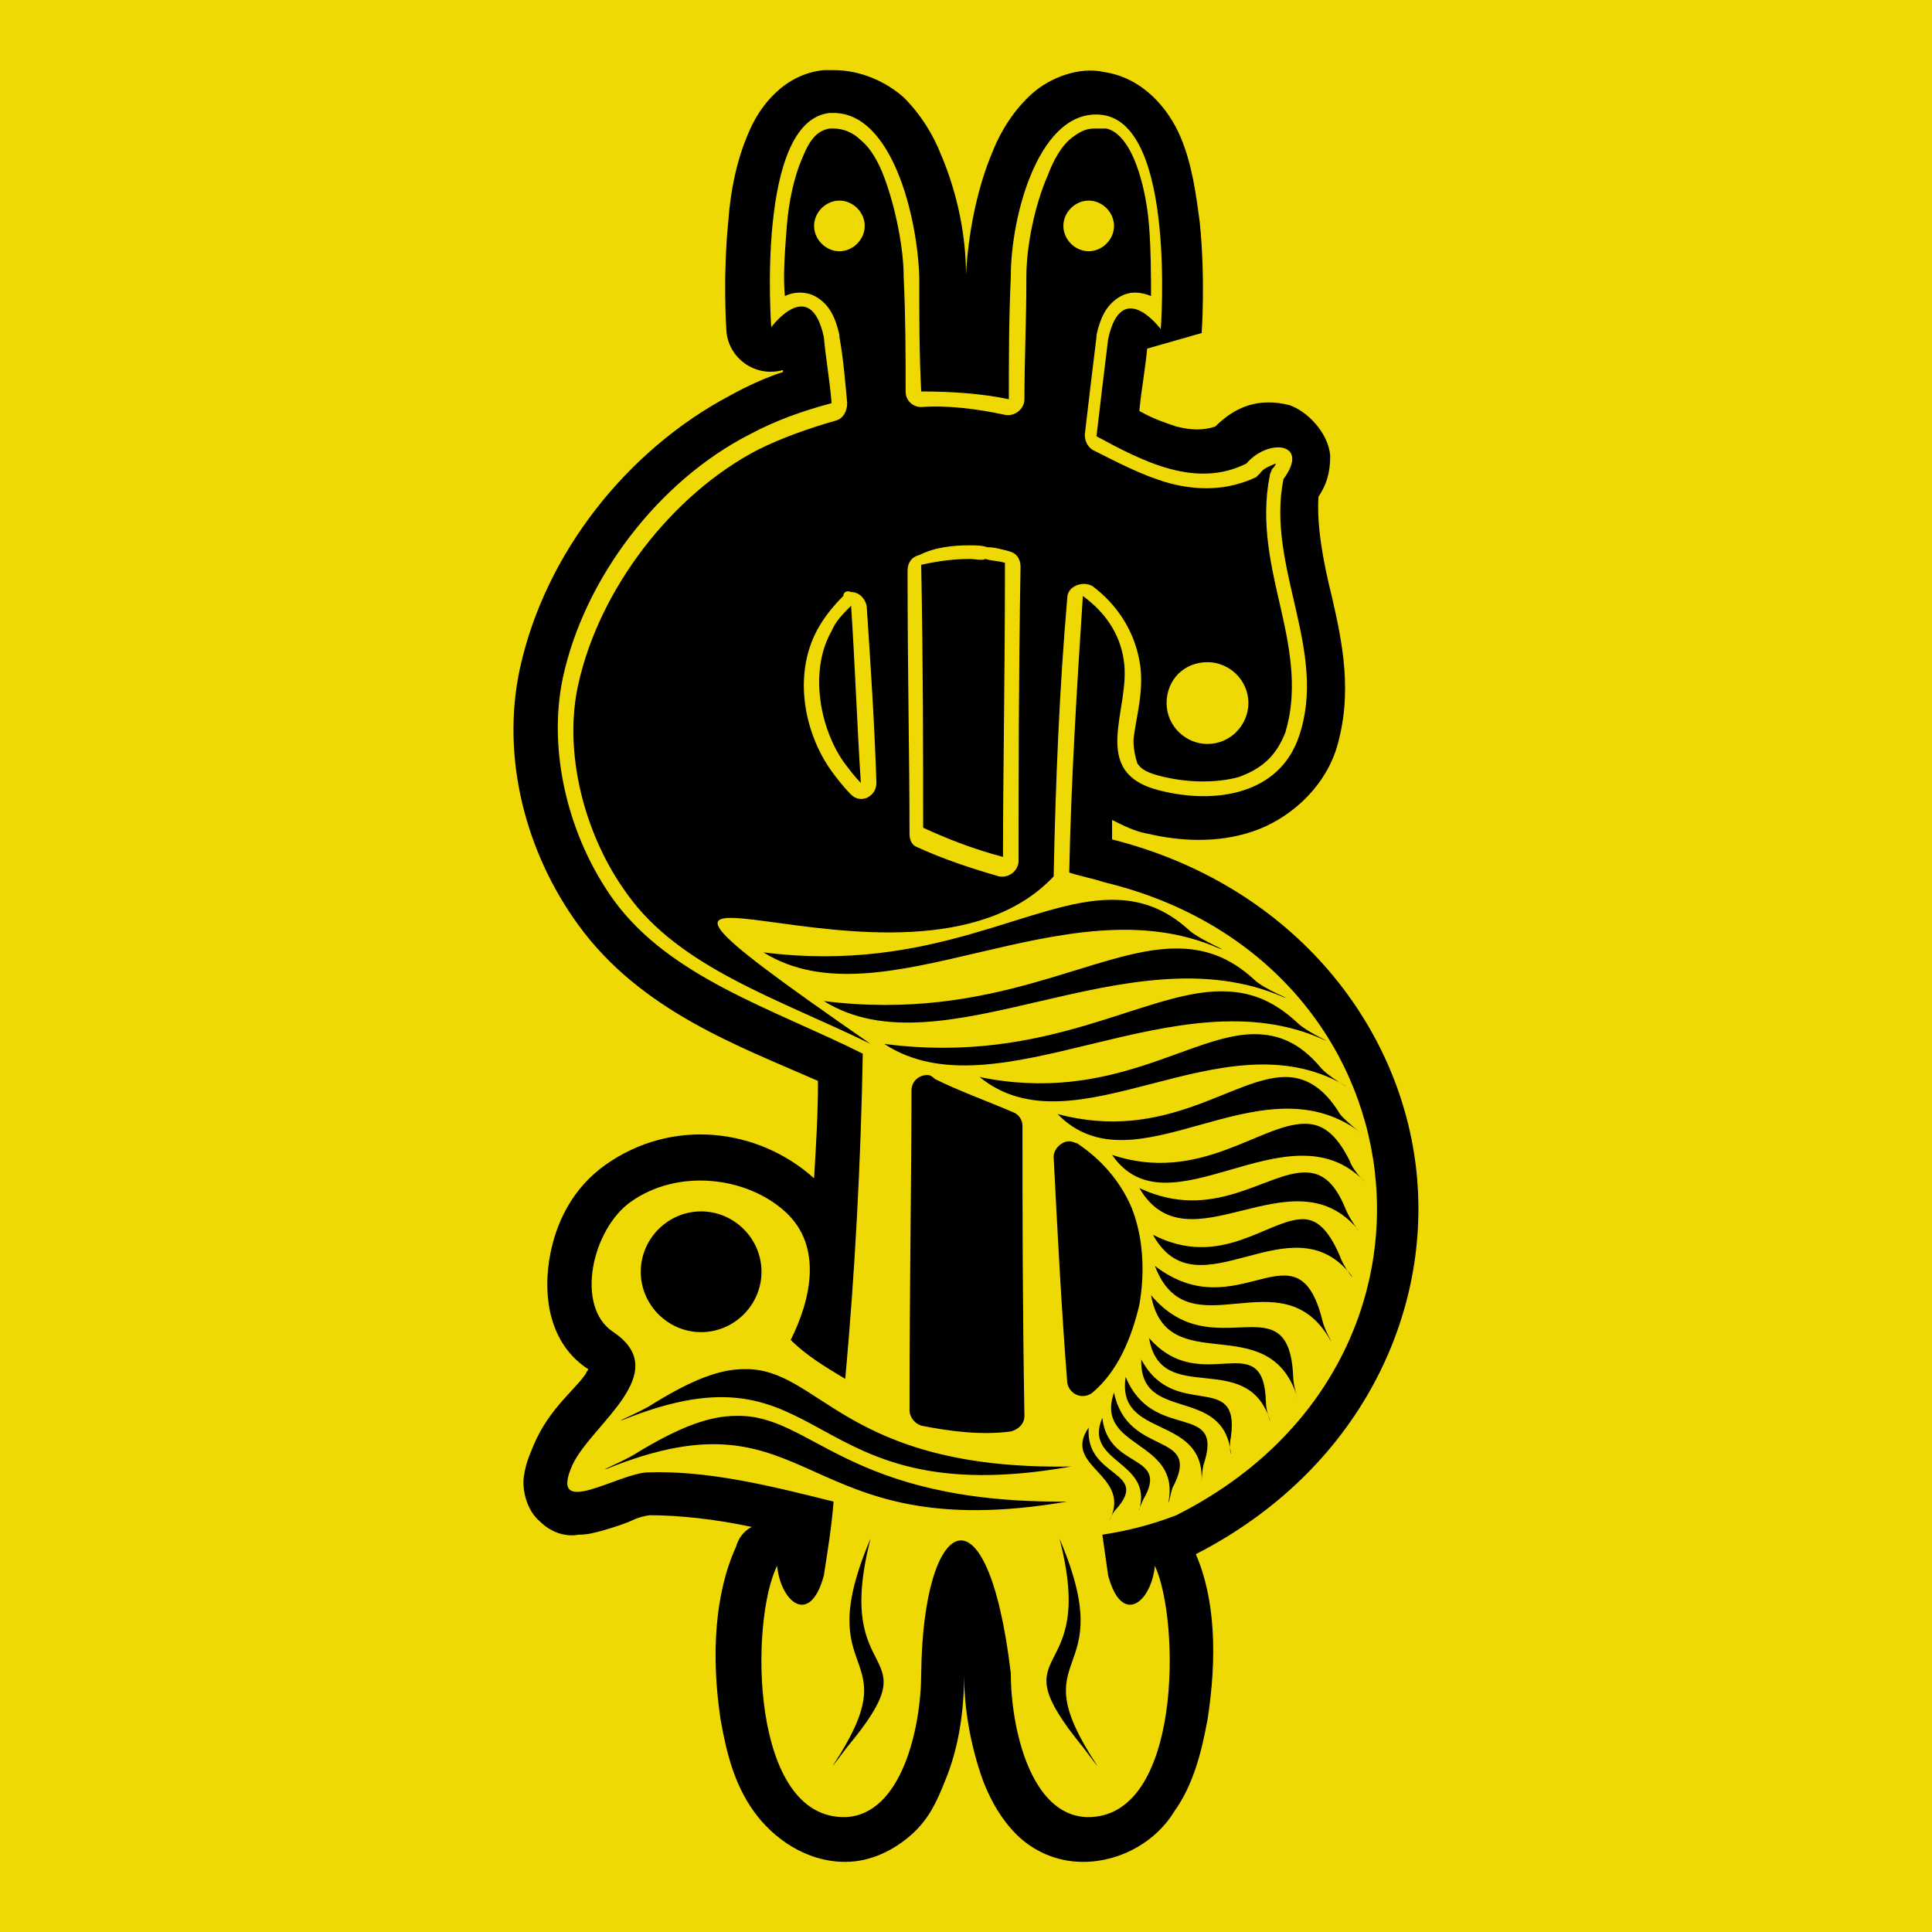 <?xml version="1.0" encoding="utf-8"?>
<!-- Generator: Adobe Illustrator 22.0.1, SVG Export Plug-In . SVG Version: 6.00 Build 0)  -->
<svg version="1.1" id="Laag_1" xmlns="http://www.w3.org/2000/svg" xmlns:xlink="http://www.w3.org/1999/xlink" x="0px" y="0px"
	 viewBox="0 0 99.2 99.2" style="enable-background:new 0 0 99.2 99.2;" xml:space="preserve">
<style type="text/css">
	.st0{fill:#EFD905;}
</style>
<rect x="-29.1" y="-7.3" class="st0" width="161.5" height="119.3"/>
<g transform="translate(-5.615 -725.59)">
</g>
<path d="M42.8,3.6c-0.2,0-0.4,0-0.5,0c-2,0.2-3.3,1.8-3.9,3.3c-0.6,1.4-0.9,3-1,4.4c-0.3,3-0.1,5.7-0.1,5.7c0.1,1.4,1.5,2.4,2.9,2
	c0,0,0,0.1,0,0.1c-0.9,0.3-1.8,0.7-2.7,1.2c-5.3,2.8-9.5,8.1-10.8,14c-1,4.6,0.3,9.5,3,13.2c3.2,4.4,8.2,6.2,12.3,8
	c0,1.7-0.1,3.3-0.2,5c0,0,0,0,0,0c0,0,0,0,0,0c-2.9-2.6-7.3-3.1-10.7-0.7c-1.7,1.2-2.6,3-2.9,4.9c-0.3,1.9,0,4.3,2,5.6c0,0,0,0,0,0
	c0,0.1-0.1,0.1-0.1,0.2c-0.5,0.8-1.9,1.8-2.7,3.7c-0.2,0.5-0.4,0.9-0.5,1.6c-0.1,0.6,0.1,1.7,0.8,2.3c0.7,0.7,1.5,0.8,2,0.7
	c0.5,0,0.8-0.1,1.2-0.2c0.7-0.2,1.3-0.4,1.7-0.6c0.5-0.2,0.9-0.2,0.7-0.2c1.6,0,3.4,0.2,5.3,0.6c-0.4,0.2-0.7,0.6-0.8,1
	c-1.1,2.4-1.3,5.6-0.8,8.9c0.3,1.7,0.7,3.3,1.7,4.7c1,1.4,2.7,2.6,4.7,2.6c1.3,0,2.5-0.6,3.4-1.4s1.3-1.7,1.7-2.7
	c0.8-1.9,1-3.9,1-5.5c0-0.5,0-0.9,0-1.5c0,0.5,0,0.9,0,1.5c0,1.6,0.3,3.6,1,5.5c0.4,1,0.9,1.9,1.7,2.7c0.8,0.8,2,1.4,3.4,1.4
	c2,0,3.8-1.1,4.7-2.6c1-1.4,1.4-3.1,1.7-4.7c0.5-3.2,0.4-6.2-0.6-8.5c8.4-4.3,12.2-12.4,11.3-19.9c-0.9-7.5-6.5-14.5-15.6-16.8
	c0,0,0,0,0,0c0-0.3,0-0.7,0-1c0.6,0.3,1.2,0.6,1.8,0.7c1.7,0.4,3.6,0.5,5.4-0.1c1.8-0.6,3.6-2.1,4.3-4.2c0.9-2.9,0.3-5.6-0.2-7.8
	c-0.5-2-0.8-3.8-0.7-5.2c0.4-0.6,0.6-1.2,0.6-2.1c-0.1-1.2-1.2-2.3-2.1-2.6c-1.6-0.4-2.8,0.1-3.8,1.1c-0.6,0.2-1.2,0.2-2,0
	c-0.6-0.2-1.2-0.4-1.9-0.8c0.1-1.1,0.3-2.1,0.4-3.2l2.8-0.8c0,0,0.2-2.8-0.1-5.7c-0.2-1.5-0.4-3-1-4.4s-1.9-3-3.9-3.3
	C55.4,3.4,53.9,4,53,4.8c-0.9,0.8-1.6,1.9-2,2.9c-0.9,2.1-1.3,4.5-1.4,6.4c0,1.4,0,2.5,0,3.7c0,0,0,0,0,0c0-1.2,0-2.3,0-3.7
	c0-1.9-0.4-4.1-1.3-6.2c-0.4-1-1-2-1.9-2.9C45.5,4.2,44.2,3.6,42.8,3.6L42.8,3.6z M42.8,5.8c3,0,4.3,5.3,4.4,8.4
	c0,2.2,0,3.9,0.1,5.9c1.5,0,3.1,0.1,4.5,0.4c0-2.1,0-4,0.1-6.3c0-3.2,1.5-8.7,4.7-8.3c3.8,0.5,3,11,3,11s-2-2.7-2.7,0.5
	c-0.2,1.6-0.4,3.3-0.6,5c2.4,1.3,5.1,2.7,7.7,1.4c1.1-1.3,3.3-1.1,1.9,0.8c-0.9,4.5,2.3,8.8,0.8,13.2c-1,3-4.3,3.5-7.1,2.8
	c-3.8-0.9-1.5-4.2-1.9-6.7c-0.2-1.4-1-2.5-2.1-3.3c-0.3,4.6-0.6,9.4-0.7,14.2c0.6,0.2,1.2,0.3,1.8,0.5c16.6,4,19.2,24.7,3.7,32.5
	c-1.3,0.5-2.5,0.8-3.8,1c0.1,0.7,0.2,1.4,0.3,2.1c0.7,2.6,2.2,1.4,2.4-0.5c1.3,2.8,1.4,13-3.5,12.9c-2.9-0.1-3.9-4.6-3.9-7.4
	c-1.2-10-4.5-8.1-4.6,0c0,2.8-1,7.3-3.9,7.4c-4.9,0.1-4.9-10.1-3.5-12.9c0.2,1.9,1.7,3.1,2.4,0.5c0.2-1.3,0.4-2.5,0.5-3.8
	c-3.2-0.8-6.4-1.6-9.5-1.5c-1.5,0-5.2,2.5-3.9-0.4c1-2.1,5.2-4.7,2.1-6.8c-2-1.3-1.1-5.3,0.9-6.7c2.4-1.7,5.9-1.3,7.9,0.5
	c2,1.8,1.3,4.6,0.3,6.6c0.8,0.8,1.8,1.4,2.8,2c0.5-5.5,0.8-11.1,0.9-16.7c-4.6-2.3-9.9-3.9-12.8-7.9c-2.3-3.2-3.4-7.6-2.6-11.4
	c1.1-5.1,4.9-10.1,9.6-12.5c1.3-0.7,2.7-1.2,4.2-1.6c-0.1-1.2-0.3-2.3-0.4-3.4c-0.7-3.2-2.7-0.5-2.7-0.5s-0.8-10.6,3-11
	C42.6,5.8,42.7,5.8,42.8,5.8L42.8,5.8z M56.2,6.6c-0.5,0-0.8,0.2-1.2,0.5c-0.5,0.4-0.9,1.1-1.2,1.9c-0.7,1.6-1.1,3.7-1.1,5.2
	c0,2.4-0.1,4.2-0.1,6.3c0,0.5-0.5,0.9-1,0.8c-1.4-0.3-2.9-0.5-4.3-0.4c-0.4,0-0.8-0.3-0.8-0.8c0-2,0-3.7-0.1-5.9
	c0-1.4-0.4-3.5-1-5.1c-0.3-0.8-0.7-1.5-1.2-1.9c-0.4-0.4-0.9-0.6-1.4-0.6c-0.1,0-0.1,0-0.2,0c-0.6,0.1-1,0.5-1.4,1.5
	c-0.4,0.9-0.7,2.2-0.8,3.5c-0.1,1.3-0.2,2.6-0.1,3.6c0,0,0,0,0,0c0.4-0.2,1.1-0.3,1.7,0.1c0.6,0.4,0.9,1,1.1,1.9c0,0,0,0,0,0.1
	c0.2,1.1,0.3,2.3,0.4,3.4c0,0.4-0.2,0.8-0.6,0.9c-1.4,0.4-2.8,0.9-4,1.5c-4.4,2.3-8.1,7.1-9.2,12c-0.8,3.5,0.3,7.8,2.5,10.8
	c2.7,3.8,7.8,5.4,12.5,7.7c-19.2-13.3,1.9-0.6,9.4-8.6c0.1-4.9,0.3-9.7,0.7-14.3c0-0.6,0.8-0.9,1.3-0.6c1.2,0.9,2.1,2.2,2.4,3.8
	c0.3,1.5-0.2,3-0.3,4.1c0,0.5,0.1,0.9,0.2,1.2c0.2,0.3,0.5,0.5,1.4,0.7c1.3,0.3,2.7,0.3,3.8,0c1.1-0.4,1.9-1,2.4-2.3
	c0.6-2,0.3-4-0.2-6.2c-0.5-2.2-1.1-4.5-0.6-7c0-0.1,0.1-0.2,0.1-0.3c0.1-0.1,0.2-0.2,0.2-0.3c-0.2,0.1-0.6,0.2-0.8,0.5
	c-0.1,0.1-0.1,0.1-0.2,0.2c-1.5,0.7-3,0.7-4.5,0.3c-1.4-0.4-2.7-1.1-3.9-1.7c-0.3-0.2-0.4-0.5-0.4-0.8c0.2-1.7,0.4-3.4,0.6-5
	c0,0,0,0,0-0.1c0.2-0.9,0.5-1.5,1.1-1.9c0.6-0.4,1.2-0.3,1.7-0.1c0,0,0,0,0,0c0-1,0-2.3-0.1-3.6c-0.1-1.3-0.4-2.6-0.8-3.5
	c-0.4-0.9-0.9-1.4-1.4-1.5C56.4,6.6,56.3,6.6,56.2,6.6L56.2,6.6L56.2,6.6z M43.1,10.3c0.7,0,1.3,0.6,1.3,1.3c0,0.7-0.6,1.3-1.3,1.3
	c-0.7,0-1.3-0.6-1.3-1.3C41.8,10.9,42.4,10.3,43.1,10.3z M55.9,10.3c0.7,0,1.3,0.6,1.3,1.3c0,0.7-0.6,1.3-1.3,1.3
	c-0.7,0-1.3-0.6-1.3-1.3C54.6,10.9,55.2,10.3,55.9,10.3z M49.8,28L49.8,28c0.3,0,0.6,0,0.9,0.1c0.4,0,0.7,0.1,1.1,0.2
	c0.4,0.1,0.6,0.4,0.6,0.8c-0.1,6-0.1,10.8-0.1,15.1c0,0.5-0.5,0.9-1,0.8c-1.4-0.4-2.9-0.9-4.2-1.5c-0.3-0.1-0.4-0.4-0.4-0.7
	c0-3.9-0.1-8.2-0.1-13.5c0-0.4,0.2-0.7,0.6-0.8C48,28.1,48.9,28,49.8,28L49.8,28z M49.8,28.7c-0.8,0-1.6,0.1-2.5,0.3
	c0.1,5.3,0.1,9.6,0.1,13.5c1.3,0.6,2.6,1.1,4.1,1.5c0-4.3,0.1-9.1,0.1-15.1c-0.3-0.1-0.7-0.1-1-0.2C50.4,28.8,50.1,28.7,49.8,28.7
	L49.8,28.7z M43.7,30.4c0.4,0,0.7,0.3,0.8,0.7c0.2,3,0.4,6,0.5,9.1c0,0.7-0.8,1.1-1.3,0.6c-0.4-0.4-0.7-0.8-1-1.2
	c-1.5-2.1-2-5.2-0.6-7.5c0.3-0.5,0.7-1,1.2-1.5C43.3,30.4,43.5,30.3,43.7,30.4L43.7,30.4z M43.7,31.1c-0.4,0.4-0.8,0.8-1,1.3
	c-1.1,1.9-0.7,4.8,0.6,6.7c0.3,0.4,0.6,0.8,0.9,1.1C44,37.1,43.9,34.1,43.7,31.1L43.7,31.1z M62,34c1.1,0,2.1,0.9,2.1,2.1
	c0,1.1-0.9,2.1-2.1,2.1c-1.1,0-2.1-0.9-2.1-2.1C59.9,34.9,60.8,34,62,34z M57.1,46.2c-4.2,0-9.2,3.8-17.9,2.7
	c6.1,3.8,15.5-3.7,23.4-0.2c0.6,0.2-0.9-0.4-1.5-0.9C59.8,46.6,58.5,46.2,57.1,46.2L57.1,46.2z M60.4,48.7c-4.2,0-9.3,3.8-18.1,2.7
	c6.1,3.8,15.6-3.7,23.6-0.2c0.6,0.2-1-0.4-1.5-0.9C63.1,49.1,61.8,48.7,60.4,48.7L60.4,48.7z M62.7,50.9c-4,0-8.9,3.8-17.3,2.7
	c5.8,3.8,15-3.7,22.6-0.2c0.5,0.2-0.9-0.4-1.4-0.9C65.3,51.3,64.1,50.9,62.7,50.9L62.7,50.9z M64.4,53.1c-3.3,0-7.3,3.6-14.1,2.2
	c4.9,4,12.4-3.2,18.7,0.4c0.5,0.3-0.8-0.4-1.2-0.9C66.7,53.5,65.6,53.1,64.4,53.1L64.4,53.1z M47.6,55.2c-0.4,0-0.8,0.3-0.8,0.8
	c0,4.7-0.1,9.8-0.1,16.4c0,0.4,0.3,0.7,0.6,0.8c1.5,0.3,3.1,0.5,4.6,0.3c0.4-0.1,0.7-0.4,0.7-0.8c-0.1-5.9-0.1-10.6-0.1-14.9
	c0-0.3-0.2-0.6-0.5-0.7c-1.4-0.6-2.8-1.1-4-1.7C47.8,55.2,47.7,55.2,47.6,55.2L47.6,55.2z M66,55.3c-2.7,0-6.1,3.4-11.7,1.9
	c4,4.1,10.3-2.9,15.5,0.9c0.4,0.3-0.6-0.4-1-0.9C67.9,55.7,66.9,55.3,66,55.3L66,55.3z M67,57.7c-2.3,0-5.4,3.1-9.9,1.6
	c2.9,4.2,9-2.6,12.9,1.3c0.3,0.3-0.5-0.4-0.7-1C68.6,58.2,67.9,57.7,67,57.7L67,57.7z M54.9,58.6c-0.4,0-0.8,0.4-0.8,0.8
	c0.2,3.9,0.4,7.8,0.7,11.6c0.1,0.6,0.8,0.9,1.3,0.5c1.3-1.1,2-2.8,2.4-4.5c0.3-1.7,0.2-3.5-0.4-5c-0.6-1.4-1.6-2.5-2.8-3.3
	C55.2,58.7,55.1,58.6,54.9,58.6L54.9,58.6z M67,60.2c-2,0-4.7,2.6-8.5,0.8c2.5,4.3,7.8-1.9,11.2,2.1c0.2,0.3-0.4-0.5-0.6-1
	C68.5,60.6,67.8,60.2,67,60.2L67,60.2z M36,62.2c-1.7,0-3.1,1.4-3.1,3.1c0,1.7,1.4,3.1,3.1,3.1c1.7,0,3.1-1.4,3.1-3.1
	C39.1,63.6,37.7,62.2,36,62.2z M66.9,62.6c-1.8,0-4.2,2.6-7.7,0.8c2.3,4.2,7.1-1.9,10.2,2.1c0.2,0.3-0.4-0.4-0.6-1
	C68.2,63.1,67.6,62.6,66.9,62.6L66.9,62.6z M59.3,65c1.7,4.5,6.5-0.6,9,3.8c0.2,0.3-0.3-0.5-0.4-1C66.6,62.6,63.6,68.3,59.3,65
	L59.3,65z M59.1,66.5c0.8,4.4,6,0.6,7.5,5.2c0.1,0.3-0.2-0.5-0.2-1C66.2,65.7,62.3,70.3,59.1,66.5L59.1,66.5z M59,68.7
	c0.6,3.6,5,0.5,6.2,4.2c0.1,0.3-0.2-0.4-0.2-0.9C64.9,68,61.7,71.8,59,68.7L59,68.7z M58.6,69.8c-0.1,3.3,4.2,1.3,4.6,4.8
	c0,0.2-0.1-0.4,0-0.8C63.7,70.3,60.3,73,58.6,69.8L58.6,69.8z M38.2,70.3c-1.2,0-2.6,0.5-4.7,1.8c-0.6,0.4-2.1,1-1.5,0.8
	c10.7-4.3,8.9,4.9,23,2.4C43.3,75.5,42.1,70.2,38.2,70.3L38.2,70.3z M57.8,70.7c-0.5,3.2,4,1.9,3.9,5.3c0,0.2,0-0.4,0.1-0.8
	C62.9,71.9,59.2,74.1,57.8,70.7L57.8,70.7z M57.2,71.5c-1,2.9,3.4,2.4,2.8,5.6c0,0.2,0.1-0.4,0.2-0.7C61.8,73.4,57.9,74.9,57.2,71.5
	L57.2,71.5z M37.8,72.7c-1.3,0-2.8,0.5-5.1,1.9c-0.6,0.4-2.1,1-1.5,0.8c10.7-4.3,9.6,4.1,23.6,1.7C43.4,77.2,41.7,72.6,37.8,72.7
	L37.8,72.7z M56.6,72.8c-1,2.3,2.6,2.2,1.9,4.7c-0.1,0.2,0.1-0.3,0.2-0.5C60.1,74.6,56.9,75.5,56.6,72.8L56.6,72.8z M55.9,73.3
	c-1.4,2,2.2,2.4,1.1,4.7c-0.1,0.2,0.1-0.3,0.3-0.5C59.1,75.5,55.7,75.9,55.9,73.3L55.9,73.3z M44.7,79c-3.2,7.5,2.1,5.5-1.9,11.6
	c-0.2,0.3,0.4-0.5,0.7-0.9C48,84.3,42.7,86.8,44.7,79L44.7,79z M54.4,79c2,7.7-3.3,5.2,1.2,10.7c0.3,0.4,0.9,1.2,0.7,0.9
	C52.3,84.5,57.6,86.5,54.4,79L54.4,79z"/>
</svg>
